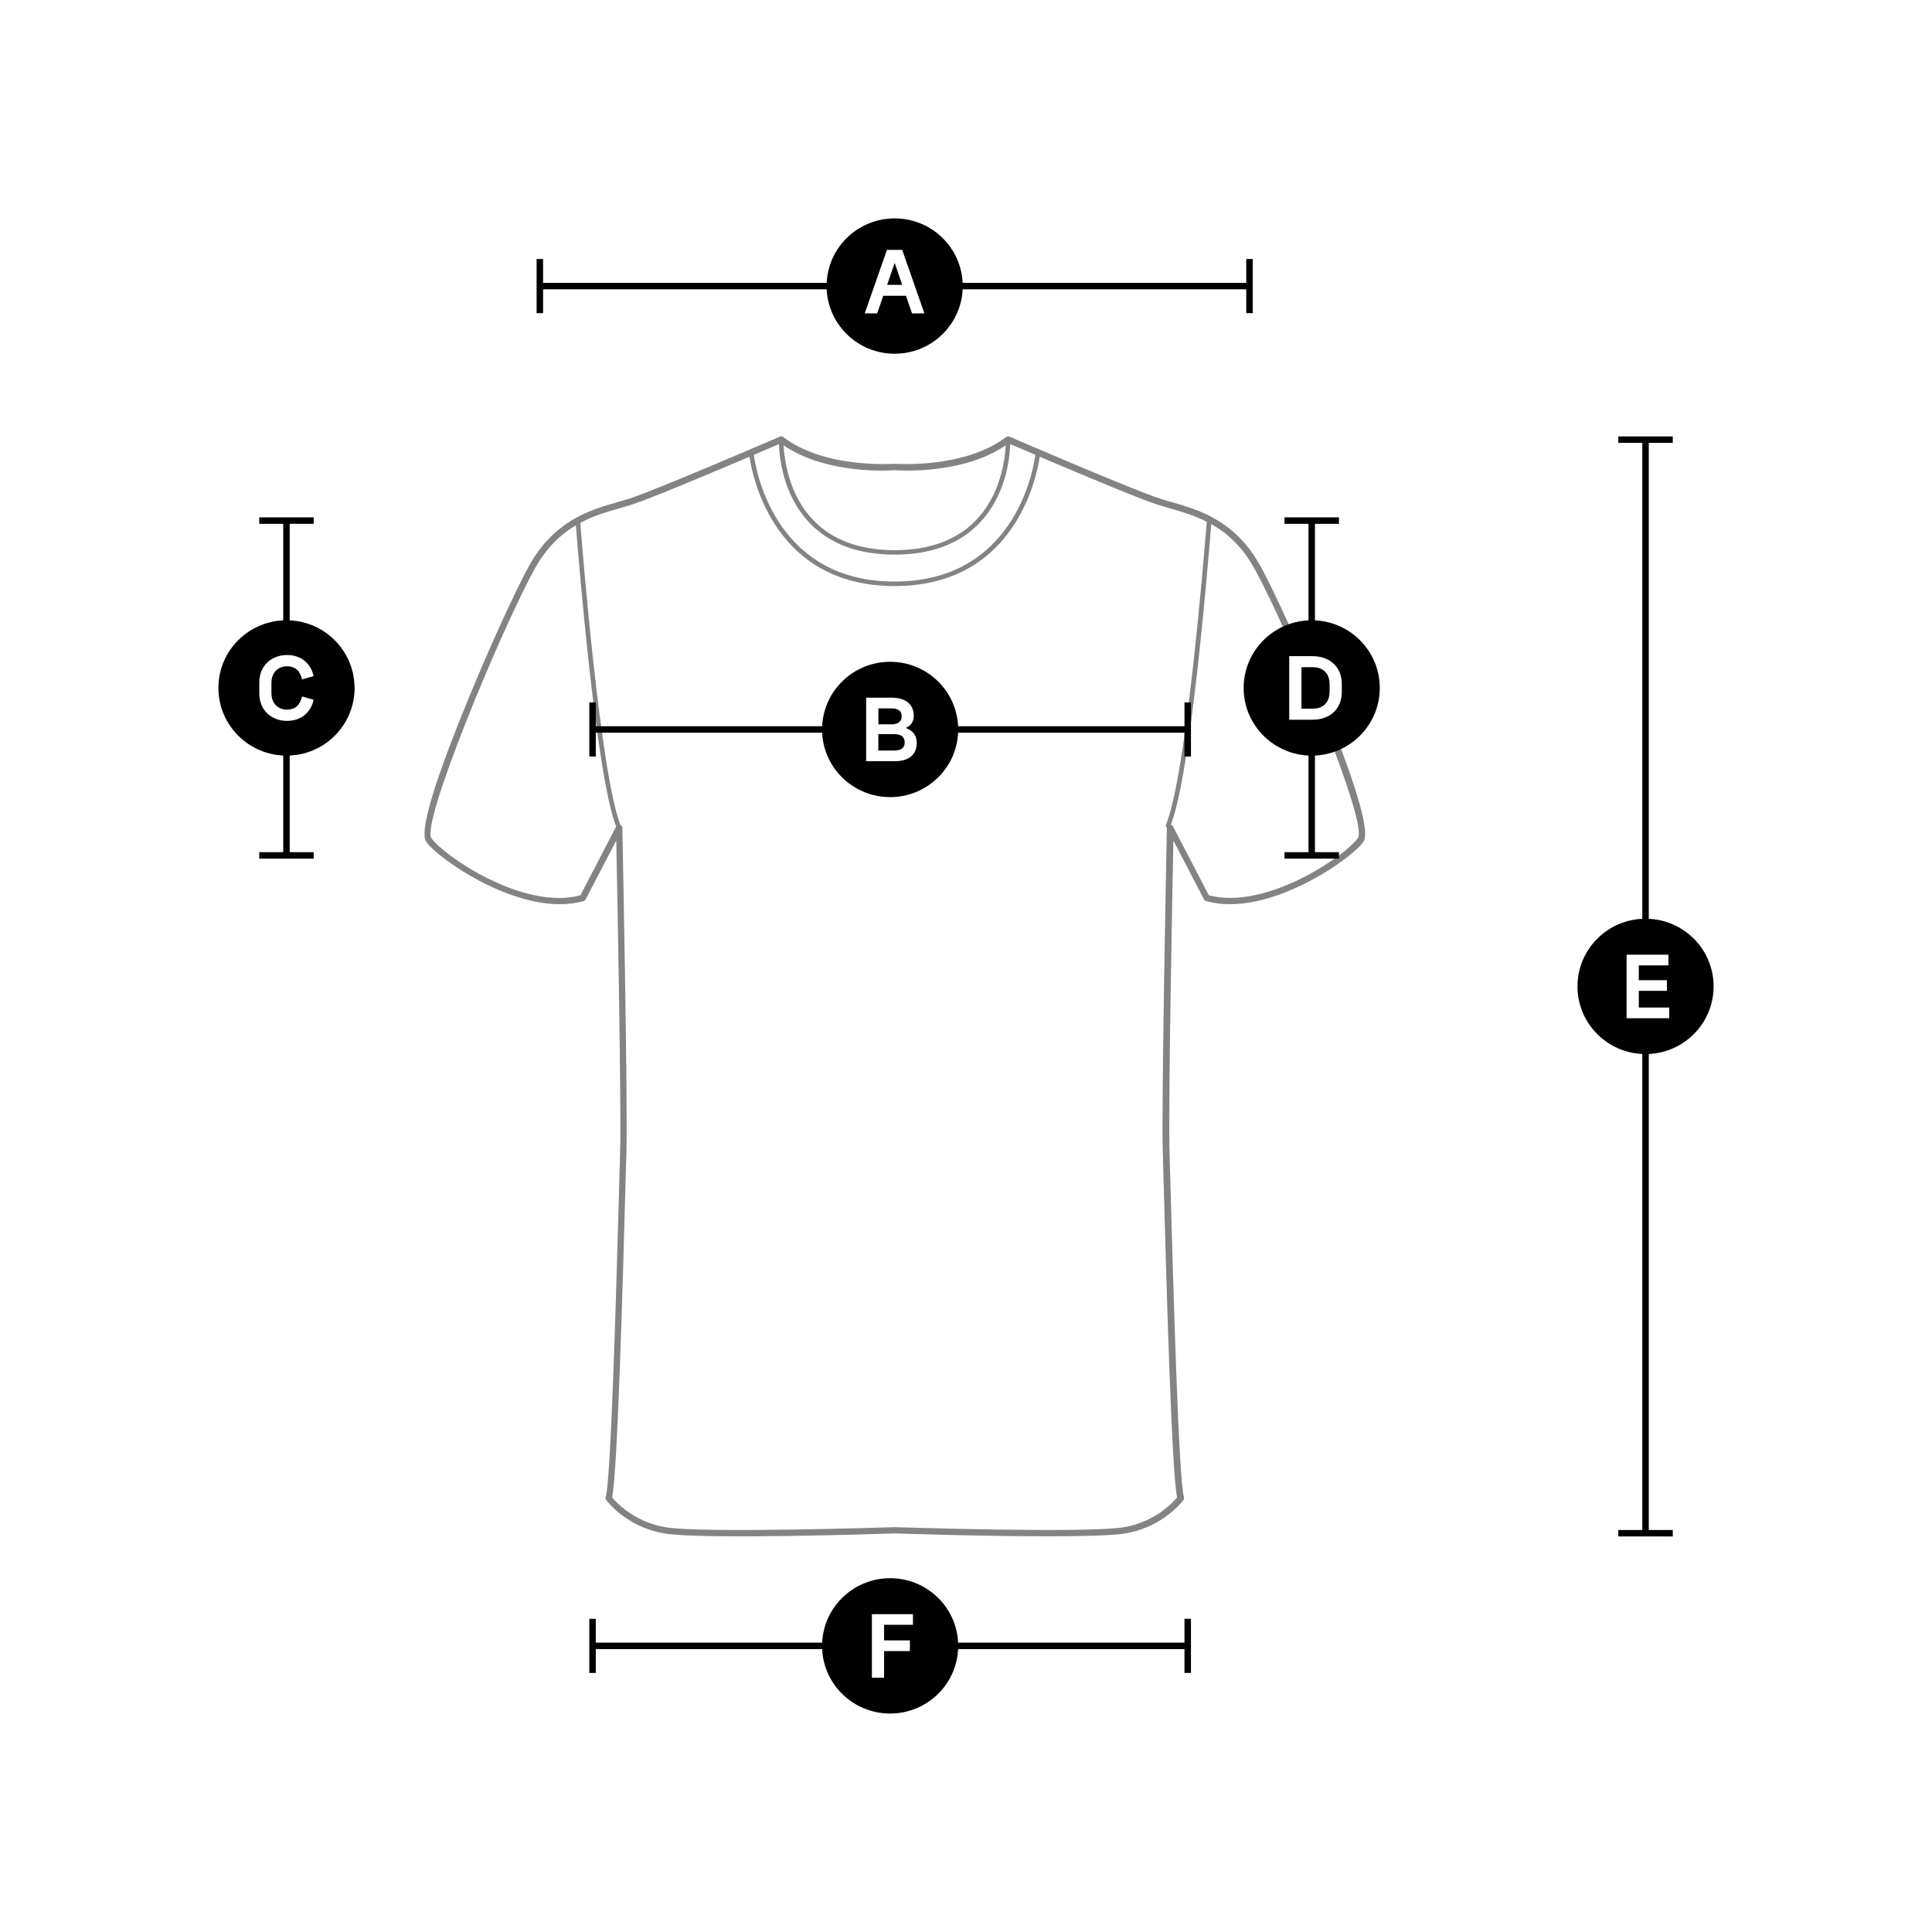 <svg width="230" height="230" viewBox="0 0 230 230" fill="none" xmlns="http://www.w3.org/2000/svg">
<rect width="230" height="230" fill="white"/>
<path d="M158.047 85.121C155.076 77.718 151.65 70.299 150.06 67.399C148.386 64.353 146.279 62.619 144.188 61.522C144.142 61.468 144.08 61.422 143.995 61.415C143.995 61.415 143.995 61.415 143.987 61.415C142.39 60.602 140.808 60.149 139.442 59.758C138.956 59.619 138.501 59.489 138.069 59.351C134.843 58.315 120.313 52.039 120.166 51.978C120.035 51.924 119.888 51.94 119.773 52.024C114.842 55.814 106.616 55.216 106.477 55.208C106.4 55.216 98.174 55.822 93.243 52.024C93.135 51.94 92.98 51.917 92.849 51.978C92.703 52.039 78.164 58.315 74.947 59.351C74.514 59.489 74.059 59.619 73.573 59.758C70.363 60.67 65.964 61.929 62.963 67.399C61.365 70.299 57.947 77.718 54.976 85.121C51.395 94.044 49.968 99.123 50.739 100.212C52.244 102.361 62.322 109.342 69.491 107.263C69.591 107.232 69.676 107.163 69.722 107.071L73.365 100.067C73.496 106.573 73.982 132.059 73.82 137.284C73.789 138.243 73.743 139.877 73.689 141.956C73.403 152.221 72.74 176.258 72.107 178.222C72.068 178.337 72.091 178.468 72.161 178.56C72.254 178.69 74.522 181.767 79.067 182.549C83.489 183.316 105.605 182.588 106.515 182.549C107.133 182.572 116.917 182.894 124.804 182.894C128.901 182.894 132.474 182.81 133.987 182.549C138.524 181.767 140.793 178.69 140.893 178.56C140.963 178.46 140.986 178.337 140.947 178.222C140.314 176.258 139.651 152.221 139.365 141.956C139.311 139.877 139.265 138.243 139.234 137.284C139.064 132.067 139.558 106.573 139.689 100.067L143.332 107.071C143.378 107.163 143.463 107.232 143.563 107.263C150.74 109.342 160.81 102.361 162.315 100.212C163.078 99.115 161.659 94.036 158.078 85.121H158.047ZM106.508 69.233C92.417 69.233 90.04 56.305 89.739 54.149C91.097 53.574 92.17 53.106 92.734 52.868C92.78 54.418 93.197 58.975 96.453 62.328C98.837 64.783 102.217 66.026 106.5 66.026C110.783 66.026 114.163 64.783 116.547 62.328C119.803 58.975 120.22 54.418 120.266 52.868C120.83 53.114 121.91 53.574 123.261 54.149C122.96 56.305 120.583 69.233 106.492 69.233H106.508ZM106.477 55.975C106.816 55.998 114.541 56.574 119.726 53.014C119.649 54.633 119.148 58.891 116.161 61.959C113.885 64.307 110.636 65.496 106.508 65.496C102.379 65.496 99.131 64.307 96.854 61.959C93.868 58.891 93.374 54.633 93.289 53.014C98.475 56.574 106.199 56.006 106.477 55.975ZM69.105 106.58C62.276 108.422 52.784 101.824 51.357 99.783C50.099 97.98 59.652 75.002 63.626 67.775C65.054 65.174 66.782 63.594 68.557 62.535C68.881 66.708 70.965 92.272 73.349 98.402L69.097 106.58H69.105ZM140.137 178.261C139.651 178.844 137.529 181.168 133.832 181.805C129.48 182.557 106.747 181.805 106.492 181.805C106.261 181.805 83.528 182.565 79.175 181.805C75.479 181.168 73.357 178.844 72.871 178.261C73.519 175.184 74.136 152.858 74.437 141.987C74.491 139.908 74.538 138.281 74.569 137.315C74.761 131.33 74.09 98.877 74.09 98.548C74.09 98.394 73.99 98.264 73.859 98.21C71.474 92.088 69.321 65.312 69.082 62.243C70.687 61.384 72.315 60.916 73.781 60.502C74.275 60.364 74.746 60.225 75.178 60.087C77.393 59.374 84.631 56.328 89.222 54.372C89.624 57.019 92.286 69.77 106.5 69.77C120.714 69.77 123.384 57.019 123.778 54.372C128.369 56.328 135.607 59.374 137.822 60.087C138.262 60.225 138.725 60.364 139.219 60.502C140.608 60.901 142.135 61.338 143.663 62.113C143.362 65.895 141.186 92.632 138.802 98.172C138.748 98.294 138.802 98.44 138.918 98.502C138.918 98.517 138.91 98.54 138.91 98.555C138.91 98.885 138.239 131.338 138.431 137.322C138.462 138.281 138.509 139.915 138.563 141.995C138.864 152.874 139.481 175.192 140.129 178.268L140.137 178.261ZM161.651 99.775C160.223 101.816 150.732 108.414 143.903 106.573L139.643 98.379C139.589 98.271 139.489 98.21 139.381 98.187C141.757 92.257 143.833 66.977 144.196 62.389C146.063 63.44 147.884 65.044 149.381 67.767C153.363 75.002 162.916 97.98 161.651 99.775Z" fill="#828384"/>
<path d="M148.741 33.673H64.267V34.44H148.741V33.673Z" fill="black"/>
<path d="M64.653 30.834H63.881V37.279H64.653V30.834Z" fill="black"/>
<path d="M149.134 30.834H148.363V37.279H149.134V30.834Z" fill="black"/>
<path d="M141.395 86.456H70.541V87.224H141.395V86.456Z" fill="black"/>
<path d="M70.926 83.618H70.155V90.062H70.926V83.618Z" fill="black"/>
<path d="M141.781 83.618H141.009V90.062H141.781V83.618Z" fill="black"/>
<path d="M34.488 61.975H33.717V101.517H34.488V61.975Z" fill="black"/>
<path d="M37.343 61.591H30.861V62.358H37.343V61.591Z" fill="black"/>
<path d="M37.343 101.448H30.861V102.215H37.343V101.448Z" fill="black"/>
<path d="M156.542 61.975H155.771V101.517H156.542V61.975Z" fill="black"/>
<path d="M159.398 61.591H152.916V62.358H159.398V61.591Z" fill="black"/>
<path d="M159.398 101.448H152.916V102.215H159.398V101.448Z" fill="black"/>
<path d="M141.395 195.554H70.541V196.321H141.395V195.554Z" fill="black"/>
<path d="M70.926 192.715H70.155V199.159H70.926V192.715Z" fill="black"/>
<path d="M141.781 192.715H141.009V199.159H141.781V192.715Z" fill="black"/>
<path d="M196.284 52.331H195.512V182.519H196.284V52.331Z" fill="black"/>
<path d="M199.139 51.955H192.657V52.722H199.139V51.955Z" fill="black"/>
<path d="M199.139 182.143H192.657V182.91H199.139V182.143Z" fill="black"/>
<path d="M114.07 86.839C114.07 91.289 110.443 94.895 105.968 94.895C101.492 94.895 97.865 91.289 97.865 86.839C97.865 82.39 101.492 78.784 105.968 78.784C110.443 78.784 114.07 82.39 114.07 86.839Z" fill="black"/>
<path d="M109.139 88.412C109.139 89.947 108.067 90.622 106.508 90.622H103.113V83.057H106.145C107.689 83.057 108.777 83.732 108.777 85.236C108.777 85.842 108.506 86.371 107.82 86.663C108.723 86.978 109.132 87.591 109.132 88.412H109.139ZM104.571 84.331V86.226H106.145C106.886 86.226 107.349 85.903 107.349 85.267C107.349 84.63 106.886 84.331 106.145 84.331H104.571ZM106.5 89.348C107.241 89.348 107.704 89.041 107.704 88.382C107.704 87.722 107.241 87.399 106.5 87.399H104.563V89.348H106.5Z" fill="white"/>
<path d="M42.213 81.899C42.213 86.349 38.586 89.955 34.11 89.955C29.634 89.955 26 86.349 26 81.899C26 77.449 29.627 73.843 34.102 73.843C38.578 73.843 42.205 77.449 42.205 81.899H42.213Z" fill="black"/>
<path d="M30.869 82.543V81.254C30.869 79.175 32.397 77.978 34.172 77.978C35.808 77.978 36.973 78.93 37.343 80.487L35.962 80.886C35.715 79.866 35.167 79.321 34.164 79.321C33.161 79.321 32.312 79.996 32.312 81.308V82.49C32.312 83.817 33.161 84.477 34.164 84.477C35.167 84.477 35.708 83.932 35.962 82.912L37.343 83.311C36.973 84.876 35.808 85.819 34.172 85.819C32.405 85.819 30.869 84.63 30.869 82.543Z" fill="white"/>
<path d="M164.259 81.899C164.259 86.349 160.632 89.955 156.157 89.955C151.681 89.955 148.054 86.349 148.054 81.899C148.054 77.449 151.681 73.843 156.157 73.843C160.632 73.843 164.259 77.449 164.259 81.899Z" fill="black"/>
<path d="M159.737 81.446V82.352C159.737 84.492 158.24 85.681 156.272 85.681H153.479V78.117H156.272C158.232 78.117 159.737 79.314 159.737 81.446ZM158.286 81.492C158.286 80.073 157.438 79.428 156.28 79.428H154.937V84.362H156.28C157.438 84.362 158.286 83.725 158.286 82.298V81.485V81.492Z" fill="white"/>
<path d="M204 117.428C204 121.878 200.373 125.484 195.897 125.484C191.422 125.484 187.795 121.878 187.795 117.428C187.795 112.978 191.422 109.373 195.897 109.373C200.373 109.373 204 112.978 204 117.428Z" fill="black"/>
<path d="M195.095 119.945H198.714V121.218H193.644V113.654H198.621V114.927H195.095V116.692H198.444V117.958H195.095V119.945Z" fill="white"/>
<path d="M114.07 195.937C114.07 200.386 110.443 203.992 105.968 203.992C101.492 203.992 97.865 200.386 97.865 195.937C97.865 191.487 101.492 187.881 105.968 187.881C110.443 187.881 114.07 191.487 114.07 195.937Z" fill="black"/>
<path d="M108.684 193.428H105.25V195.284H108.321V196.558H105.25V199.727H103.799V192.162H108.684V193.435V193.428Z" fill="white"/>
<path d="M114.61 34.056C114.61 38.505 110.983 42.111 106.508 42.111C102.032 42.111 98.405 38.505 98.405 34.056C98.405 29.606 102.032 26 106.508 26C110.983 26 114.61 29.606 114.61 34.056Z" fill="black"/>
<path d="M108.576 37.309L107.85 35.214H105.15L104.424 37.309H102.943L105.589 29.744H107.403L110.05 37.309H108.568H108.576ZM105.605 33.91H107.403L106.508 31.294L105.613 33.91H105.605Z" fill="white"/>
</svg>
